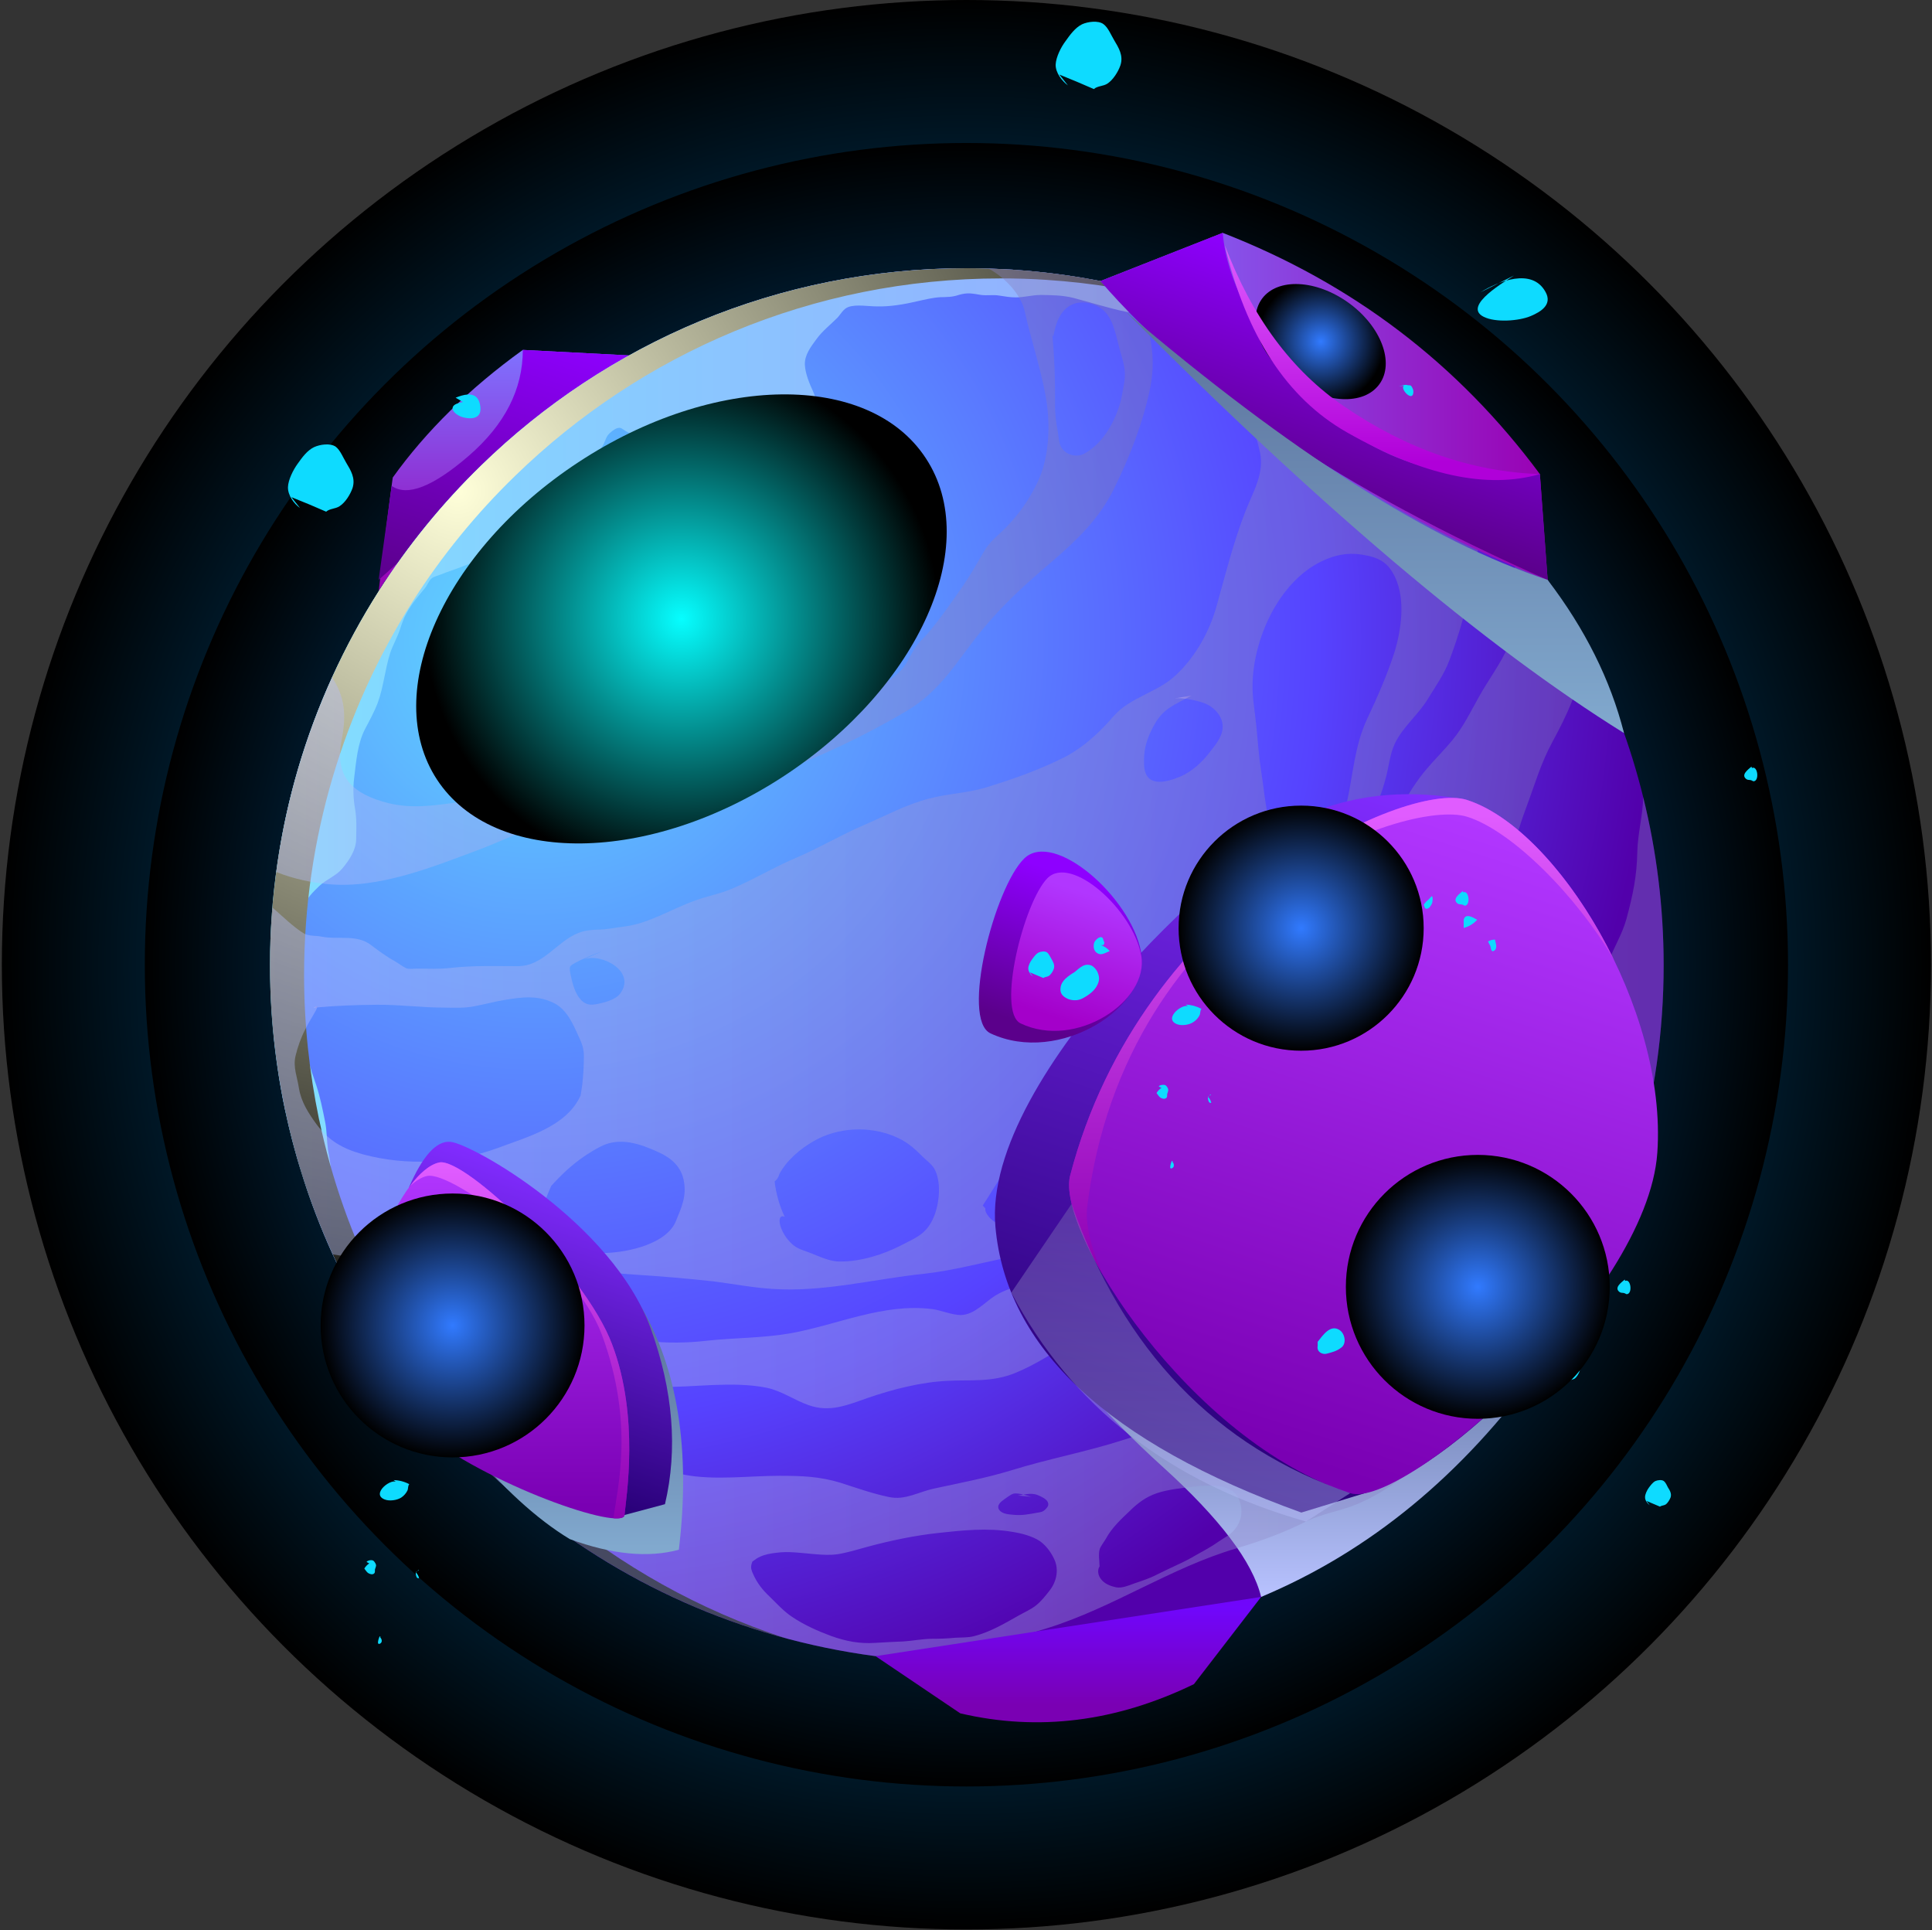 <svg version="1.2" xmlns="http://www.w3.org/2000/svg" viewBox="0 0 946 945" width="946" height="945"><rect x="0" y="0" width="946" height="945" fill="#333333" stroke="none"/><defs><linearGradient id="P" gradientUnits="userSpaceOnUse"/><radialGradient id="g1" cx="473.2" cy="472.3" r="472.3" href="#P"><stop offset="0" stop-color="#009bff"/><stop offset="1"/></radialGradient><radialGradient id="g2" cx="473.2" cy="472.3" r="395.3" href="#P"><stop offset="0" stop-color="#009bff"/><stop offset="1"/></radialGradient><radialGradient id="g3" cx="473.2" cy="472.3" r="402.3" href="#P"><stop offset="0" stop-color="#0092ff"/><stop offset="1"/></radialGradient><linearGradient id="g4" x1="183.4" y1="289.5" x2="183.4" y2="171.3" href="#P"><stop stop-color="#9a00b3"/><stop offset="1" stop-color="#7f72ff"/></linearGradient><linearGradient id="g5" x1="175.6" y1="280.7" x2="220" y2="145.2" href="#P"><stop stop-color="#5b008b"/><stop offset="1" stop-color="#8e00ff"/></linearGradient><radialGradient id="g6" cx="262.1" cy="312.9" r="548" href="#P"><stop offset="0" stop-color="#60dbff"/><stop offset=".7" stop-color="#5643ff"/><stop offset="1" stop-color="#5200ab"/></radialGradient><linearGradient id="g7" x1="132.2" y1="129.3" x2="623" y2="129.3" href="#P"><stop offset="0" stop-color="#81e0ff"/><stop offset="1" stop-color="#97a4ff"/></linearGradient><linearGradient id="g8" x1="493.5" y1="781.8" x2="493.5" y2="644.6" href="#P"><stop stop-color="#b8c2ff"/><stop offset="1" stop-color="#5b729c"/></linearGradient><radialGradient id="g9" cx="224.1" cy="240.3" r="449.1" href="#P"><stop stop-color="#ffffd9"/><stop offset="1"/></radialGradient><linearGradient id="g10" x1="135.3" y1="129.5" x2="562" y2="129.5" href="#P"><stop stop-color="#b8c2ff"/><stop offset="1" stop-color="#7d72b3"/></linearGradient><linearGradient id="g11" x1="205" y1="388.3" x2="814.6" y2="388.3" href="#P"><stop stop-color="#b8c2ff"/><stop offset="1" stop-color="#7d72b3"/></linearGradient><linearGradient id="g12" x1="169" y1="259.8" x2="777.3" y2="259.8" href="#P"><stop stop-color="#b8c2ff"/><stop offset="1" stop-color="#7d72b3"/></linearGradient><linearGradient id="g13" x1="132.3" y1="147.9" x2="730.2" y2="147.9" href="#P"><stop stop-color="#b8c2ff"/><stop offset="1" stop-color="#7d72b3"/></linearGradient><linearGradient id="g14" x1="575.3" y1="338.5" x2="583.5" y2="338.5" href="#P"><stop stop-color="#e8ddff"/><stop offset="1" stop-color="#aa8ad8"/></linearGradient><linearGradient id="g15" x1="153.6" y1="491.1" x2="155.2" y2="491.1" href="#P"><stop stop-color="#e8ddff"/><stop offset="1" stop-color="#aa8ad8"/></linearGradient><linearGradient id="g16" x1="538.8" y1="112" x2="757.8" y2="112" href="#P"><stop stop-color="#7f72ff"/><stop offset="1" stop-color="#9a00b3"/></linearGradient><linearGradient id="g17" x1="437.5" y1="673.8" x2="547" y2="339.4" href="#P"><stop stop-color="#280077"/><stop offset="1" stop-color="#812cff"/></linearGradient><linearGradient id="g18" x1="489.5" y1="667.3" x2="590.6" y2="358.8" href="#P"><stop stop-color="#7a00b3"/><stop offset="1" stop-color="#b136ff"/></linearGradient><linearGradient id="g19" x1="521.5" y1="624.9" x2="521.5" y2="398.9" href="#P"><stop stop-color="#8e00b3"/><stop offset="1" stop-color="#e05cff"/></linearGradient><linearGradient id="g20" x1="226.8" y1="757.4" x2="226.8" y2="645.4" href="#P"><stop stop-color="#81a9ce"/><stop offset="1" stop-color="#5b729c"/></linearGradient><linearGradient id="g21" x1="161.9" y1="694.5" x2="207.6" y2="555.1" href="#P"><stop stop-color="#280077"/><stop offset="1" stop-color="#812cff"/></linearGradient><linearGradient id="g22" x1="426.7" y1="834.7" x2="426.7" y2="781.8" href="#P"><stop stop-color="#7a00b3"/><stop offset=".9" stop-color="#7006fc"/><stop offset="1" stop-color="#7006f9"/></linearGradient><linearGradient id="g23" x1="179.5" y1="737.3" x2="179.5" y2="571.3" href="#P"><stop stop-color="#7a00b3"/><stop offset="1" stop-color="#b136ff"/></linearGradient><linearGradient id="g24" x1="198.9" y1="743.2" x2="198.9" y2="571.4" href="#P"><stop stop-color="#8e00b3"/><stop offset="1" stop-color="#e05cff"/></linearGradient><linearGradient id="g25" x1="474.2" y1="492.2" x2="497.9" y2="420.1" href="#P"><stop stop-color="#5b008b"/><stop offset="1" stop-color="#8e00ff"/></linearGradient><linearGradient id="g26" x1="490.3" y1="489.6" x2="509.8" y2="429.9" href="#P"><stop stop-color="#a400ca"/><stop offset="1" stop-color="#b136ff"/></linearGradient><linearGradient id="g27" x1="514.9" y1="204.3" x2="549.7" y2="98" href="#P"><stop stop-color="#5b008b"/><stop offset="1" stop-color="#8e00ff"/></linearGradient><radialGradient id="g28" cx="723.6" cy="630" r="64.6" href="#P"><stop stop-color="#317aff"/><stop offset="1"/></radialGradient><radialGradient id="g29" cx="637.1" cy="454.4" r="60" href="#P"><stop stop-color="#317aff"/><stop offset="1"/></radialGradient><radialGradient id="g30" cx="646.7" cy="167.2" r="31.2" href="#P"><stop stop-color="#317aff"/><stop offset="1"/></radialGradient><radialGradient id="g31" cx="221.6" cy="648.9" r="64.6" href="#P"><stop stop-color="#317aff"/><stop offset="1"/></radialGradient><linearGradient id="g32" x1="597.7" y1="226.4" x2="597.7" y2="120" href="#P"><stop stop-color="#b000d9"/><stop offset="1" stop-color="#e05cff"/></linearGradient><linearGradient id="g33" x1="493.2" y1="744.9" x2="493.2" y2="589.4" href="#P"><stop stop-color="#b8c2ff"/><stop offset="1" stop-color="#7d72b3"/></linearGradient><linearGradient id="g34" x1="549.2" y1="358.9" x2="549.2" y2="152.6" href="#P"><stop stop-color="#81a9ce"/><stop offset="1" stop-color="#5b729c"/></linearGradient><radialGradient id="g35" cx="333.7" cy="303" r="126.1" href="#P"><stop stop-color="#06feff"/><stop offset="1"/></radialGradient></defs><style>.a{mix-blend-mode:screen;fill:url(#g1)}.b{mix-blend-mode:screen;fill:url(#g2)}.c{mix-blend-mode:screen;fill:url(#g3)}.d{fill:url(#g4)}.e{fill:url(#g5)}.f{fill:url(#g6)}.g{fill:url(#g7)}.h{mix-blend-mode:multiply;fill:url(#g8)}.i{mix-blend-mode:screen;fill:url(#g9)}.j{opacity:.4;mix-blend-mode:multiply;fill:url(#g10)}.k{opacity:.4;mix-blend-mode:multiply;fill:url(#g11)}.l{opacity:.4;mix-blend-mode:multiply;fill:url(#g12)}.m{opacity:.4;mix-blend-mode:multiply;fill:url(#g13)}.n{opacity:.4;mix-blend-mode:multiply;fill:url(#g14)}.o{opacity:.4;mix-blend-mode:multiply;fill:url(#g15)}.p{fill:url(#g16)}.q{fill:url(#g17)}.r{fill:url(#g18)}.s{fill:url(#g19)}.t{mix-blend-mode:multiply;fill:url(#g20)}.u{fill:url(#g21)}.v{fill:url(#g22)}.w{fill:url(#g23)}.x{fill:url(#g24)}.y{fill:url(#g25)}.z{fill:url(#g26)}.A{fill:url(#g27)}.B{fill:#0edbff}.C{mix-blend-mode:screen;fill:url(#g28)}.D{mix-blend-mode:screen;fill:url(#g29)}.E{mix-blend-mode:screen;fill:url(#g30)}.F{mix-blend-mode:screen;fill:url(#g31)}.G{fill:url(#g32)}.H{opacity:.4;mix-blend-mode:multiply;fill:url(#g33)}.I{mix-blend-mode:multiply;fill:url(#g34)}.J{mix-blend-mode:screen;fill:url(#g35)}</style><circle class="a" cx="473.2" cy="472.3" r="472.3"/><circle class="b" cx="473.2" cy="472.3" r="395.3"/><circle class="c" cx="473.2" cy="472.3" r="402.3"/><path class="d" d="m185.4 289.5q4.2-36 6.9-55.7 24.6-34.3 63.7-62.5l52.1 2.7q-105.1 84.3-122.7 115.5z"/><path class="e" d="m308.1 174l-122.7 109.9 6.4-46q11.4 8 37.8-14.8 26.4-22.9 26.4-51.8z"/><path class="f" d="m814.6 472.5c0 32.8-4.6 64.5-13.3 94.5-17.3 60.3-50.8 113.6-95.5 155.3-32 29.8-69.7 53.5-111.3 69.2-37.7 14.4-78.4 22.1-121.1 22.1-6.1 0-12.2-0.1-18.2-0.5-9-0.4-17.8-1.3-26.5-2.3-65.9-8.7-125.8-36-174.3-76.8-18.2-15.2-34.8-32.3-49.4-51.1-11.1-14-21.1-28.9-29.9-44.7-2.1-3.7-4.1-7.5-6.1-11.4 0-0.1-0.1-0.2-0.2-0.3-2.1-4.1-4-8.2-5.9-12.4q0 0 0 0c-5.9-13-11.1-26.5-15.3-40.3-3.2-10-5.8-20.2-8-30.6-0.1 0-0.1-0.2-0.1-0.3-1.5-7.2-2.8-14.6-3.8-22q-3.4-23.8-3.4-48.4c0-9.4 0.3-18.9 1.2-28.1 0.4-5.9 1.1-11.7 1.8-17.5 4.4-33.6 13.8-65.6 27.3-95.3 6.7-14.6 14.3-28.7 22.9-42.1 14.2-22.5 31.1-43.1 50.1-61.6 61.4-59.8 145.3-96.6 237.8-96.6 3.6 0 7.2 0.1 10.7 0.2 3.8 0.1 7.6 0.3 11.5 0.5 19.5 1.3 38.7 4.2 57.2 8.7 10.8 2.6 21.4 5.6 31.8 9.2 7 2.4 13.9 5 20.8 7.9 5.1 2.2 10.1 4.4 15 6.8 0.9 0.4 1.8 0.8 2.6 1.2 33.1 16.2 63.2 37.5 89.2 63.1 3.8 3.6 7.4 7.3 11 11.2 2.4 2.6 4.7 5.2 7 7.9 4 4.4 7.8 9.1 11.6 13.8 13.6 17.3 25.5 35.9 35.5 55.6 11.8 22.9 21 47.3 27.3 72.9 6.5 26.3 10 53.8 10 82.2z"/><path class="g" d="m623 165.8c-1.1 0.2-2.2 0.3-3.4 0.5-3.8 0.7-6.8 0.4-10.6-0.7-2.7-0.8-4.7-1.9-7.6-2.4-4.1-0.6-8-2.4-12.1-2.9-4.4-0.6-8.2-2.3-12.3-3.8-3.3-1.2-5-0.8-8.1 0-3.2 0.8-5.4-0.5-8.2-1.7-3.1-1.3-6.2-1.6-9.5-2.2-8.7-1.8-17.3-4.6-25.8-6.8-5.4-1.3-10.3-1.3-15.7-1.4-4.3 0-8.1 1.2-12.4 1.2-2.8 0-5.3-0.5-8.1-0.9-2.9-0.5-5.9 0.1-8.8-0.3-4.3-0.7-6.6-1.3-11 0-3.2 1.1-5.8 1-9 1.1-3.6 0.2-7.7 1.2-11.3 2-6.4 1.5-13.3 2.7-19.9 2.5-4 0-9.9-1.1-13.8 0.3-2.5 0.9-3.7 3.5-5.4 5.3-3.4 3.4-7.4 6.5-10.2 10.4-2.8 3.8-5.9 7.8-5.7 12.6 0.2 4.2 2.2 9.1 4 13 1.9 4.1 2.6 7.8-1.6 10.5-5.3 3.5-11.4 6.7-17.4 8.4-4.1 1.2-7.7 1.9-11-1-1.3-1.1-2-3.1-3.6-4-1.6-0.8-3.2 0-5 0.6-4.2 1.2-8.4 2.6-12.7 3.3-2.6 0.5-5 1.9-7.6 2.4-3.1 0.5-5.3-1.8-8.6-1-4.6 1.1-9.1 3-13.8 3.2-3.4 0.2-7.7-1.3-10.5-3-1.7-1-2.1-1.9-4-1.4-1.5 0.4-3.8 2.3-4.7 3.5-1.1 1.6-1.5 3.6-2.6 5.3-1.2 1.8-2.3 3.6-3.4 5.5-1.9 3.8-4.3 7.4-6.7 10.8-1.8 2.3-3.1 5.5-5 7.7-1 1.2-3.2 2-4.5 2.9-3.6 2.5-7.3 4.7-10.7 7.4-6.6 5.2-12.9 11-19.7 16-5.1 3.8-12.3 6.1-18.2 8.5-3.7 1.5-7.5 2.6-11.1 4.1-1.2 0.5-3.4 1-4.4 1.9-1.3 1.1-2 3.2-3.2 4.7-3.2 3.9-6.6 7.8-9 12.3-1.5 2.6-2.4 5.3-3.3 8.1-1.3 3.9-3.4 7.4-4.7 11.3-2.6 8-3.2 16.4-6.1 24.4-1.8 4.7-4.2 9-6.4 13.2-3.6 7.2-4.2 15.8-5.2 23.8-0.6 4.7-0.4 10.1 0.4 14.6 0.9 4.9 0.7 10 0.6 15.1 0 5.3-3.4 10.5-6.8 14.5-3.1 3.7-7.7 5.2-11.2 8.5-2.9 2.8-6.4 6.1-7.6 10.1-0.5 1.8-0.1 3.8-0.3 5.7-0.8 4.2-1.9 8.1-2.5 12.4-0.6 5.3-0.7 10.2-0.7 15.6 0 2.6-0.2 5.4-0.1 8 0.1 2.6 1.1 4.9 1.2 7.5 0.2 1.7-0.2 3.5 0 5.3 0.4 2 1.2 4.1 1.6 6 1.2 4.8 2.1 9.4 3 14.1 0.8 4.4 2.5 8.7 3.9 13 1.9 5.8 3.1 11.8 4.3 17.8 0.9 4.5 0.8 9.2 1.4 13.7 0.6 3.7 1.4 7.4 1.6 11.1 0.2 5.6-1.2 11.1-1.3 16.7 0 9.5 3.8 19 6 28.1 0.6 2.5 1.3 5.1 2 7.7-23.5-46.3-36.7-98.6-36.7-154 0-67.3 19.6-130.1 53.2-183 14.4-22.5 31.2-43.1 50.2-61.6 61.4-59.8 145.3-96.6 237.8-96.6 7.5 0 14.8 0.3 22.1 0.7 45.5 2.9 88.6 14.8 127.5 33.8z"/><path class="h" d="m754 669.5q-56.8 78.9-136.5 112.3-6.2-25.7-48.3-63.8-42.2-38.1-74-85.2 315.7-42.2 258.8 36.7z"/><path class="i" d="m384.3 801.9c-48.4-13.1-92.5-36.5-129.9-67.9-35.3-29.5-64.5-66.1-85.5-107.5-13.2-26.1-23.2-54-29.3-83.3-0.1 0-0.1-0.2-0.1-0.3-4.7-22.7-7.3-46.3-7.3-70.4 0-67.3 19.6-130.1 53.2-183 14.4-22.5 31.2-43.1 50.2-61.6 61.4-59.8 145.3-96.6 237.8-96.6 7.5 0 14.8 0.3 22.1 0.7 29.2 1.9 57.3 7.4 84 16.2-21.6-5.9-44.1-9.7-67.3-11.2-7.3-0.5-14.6-0.7-22.1-0.7-92.5 0-176.3 36.8-237.8 96.6-19 18.4-35.8 39-50.2 61.5-33.6 52.9-53.2 115.7-53.2 183 0 24.2 2.6 47.7 7.3 70.5 0 0.1 0 0.2 0.1 0.3 6.1 29.3 16.1 57.2 29.3 83.2 21 41.5 50.2 78 85.5 107.6 33 27.7 71.3 49.2 113.2 62.9z"/><path fill-rule="evenodd" class="j" d="m563.1 190.3c-3.5 16.9-10.1 33.8-17.8 49.3-7.3 14.6-18.1 24.9-30.3 35.4-12.5 10.6-24.2 21.2-34.6 34-11.9 14.6-19.5 29-36.5 39.1-41.2 24.4-86.8 40.5-132.9 51.9-13.4 3.3-25.2 1.7-38.6 3.1-12.8 1.4-24.8 7.9-36.6 12.4-23.1 8.6-50.3 19.9-75.6 17.3-7.3-0.7-16.6-2.5-24.9-5.9 4.4-33.6 13.8-65.6 27.3-95.3 6.2 9.3 7.1 18.5 4.7 30.6-3.7 18.4 5.6 26.6 22.9 31 11.3 2.7 21.1 1.3 32.4-0.2 12.5-1.7 25.5-0.9 38-4 9.6-2.3 17.8-5.7 27.7-7.2 6.1-1 12.1-2.3 18.2-3.4 6.9-1.3 13.3-4.7 20.3-5.3 5.6-0.5 11.5 0.3 17.1 0.2 16.9-0.4 28.8-10.2 43.3-17.9 10.3-5.4 19.6-10.1 30.5-14.2 8.4-3.1 17.9-6.9 24.1-13.7 2.6-3 3.8-6.5 6.2-10.2 2-3.1 4.4-4.9 6.5-7.5 6.1-7.1 11.7-15.4 17.1-23.1 3.6-5.2 6.6-10.6 9.8-16 3.1-5.7 7-8.2 11.4-12.7 6.3-6.5 11-13.3 14.9-21.2 6.3-12.5 6.8-29.7 4.2-43.5-2.6-14-7.1-27.1-10.2-41.1-1.9-8.2-9.5-16.2-17.6-20.7 3.8 0.1 7.6 0.3 11.5 0.5 19.5 1.3 38.7 4.2 57.2 8.7 9.4 14.5 14.1 31.7 10.3 49.6zm-14.8-19.1c-1.7-6.1-2.8-14-7.4-18.7-3.6-3.8-10.9-5.7-15.7-3.5-10.3 4.4-8.8 20.7-10 14.1 1.1 11.6 1.5 22.8 1.4 34.4-0.1 4.8 0.5 9.4 1.4 14.1 0.4 2.4 0.4 5.1 1.6 7.3 2.3 3.9 7.6 5.3 11.5 3.1 8.6-4.8 14.1-14.3 17-23.4 1.2-3.6 1.7-7.7 2.4-11.5 1-5.8-0.6-10.4-2.2-15.9z"/><path fill-rule="evenodd" class="k" d="m814.6 472.5c0 32.8-4.6 64.5-13.3 94.5-0.7 1.2-1.5 2.4-2.3 3.5-6.9 9.7-13.5 19.5-20.4 29.1-3.8 5.4-6.8 11.6-11.2 16.6-3.9 4.5-9.2 8-13.7 12.1-10.8 9.7-16.7 24.4-22.7 37.4-13.4 28.5-36 57.7-66.1 70.5-8.3 3.6-17.1 4.6-25.4 8.7-11.2 5.6-22 9.5-34 13.1-32.4 9.5-60.3 29-92.7 39.1-19.4 6-38.3 11.6-57.6 16-9-0.4-17.8-1.3-26.5-2.3-65.9-8.7-125.8-36-174.3-76.8-18.2-15.2-34.8-32.3-49.4-51.1 9.6 2.4 18.6 6.8 27.9 9.8 8.9 2.8 18 3.9 26.5 7.9 9.1 4.2 16.7 8.3 26.6 10.4 16.4 3.4 32.8 7.8 49.2 11 14.5 2.8 31.7 0.5 46.4 0.5 11.1 0 19.6 0.3 29.9 3.4 8.1 2.6 15.6 5.3 23.8 7 8.1 1.7 14.5-2.6 22.3-4.2 12.9-2.8 25.3-5.1 38-9 18.1-5.6 36.7-9 54.9-14.9 11.1-3.6 22-7 33.6-8.9 7.2-1.2 14.4-0.1 21.8-1.2 11.2-1.8 21.5-4.9 32.1-9 16.9-6.3 29.7-14 43.6-25.2 6.5-5.2 12.6-12.7 19.3-17.5 6-4.2 8.8-3.8 12.7-10.6 8.4-14.1 20.3-26.2 28.2-40.8 8.2-15.1 8.9-29 12.4-45.5 3.8-18.3 12.6-34.4 21.5-50.5 4.5-8.1 8.8-15.6 11.8-24.4 2.7-7.6 6.7-13.4 8.9-21.4 3.1-11.5 5.1-20.8 5.3-32.7 0.2-9 2.7-17.9 2.9-26.8 6.5 26.3 10 53.8 10 82.2zm-325.4 266.6c1.5 2.2 4.9 2.3 7.2 2.5 3.9 0.4 7.6-0.3 11.3-1 1.8-0.3 2.8-0.3 4.1-1.6 1-1 1.9-2 1.3-3.5-0.6-1.6-3.2-2.8-4.6-3.4-2.4-1.1-4.9-0.8-7.4-0.4-1.7-0.4-3.7-0.8-5-0.4-1.3 0.4-3.3 2-4.5 2.8-1.7 1.2-3.7 2.9-2.4 5zm26.7 23.6c-1.5-3.1-3.9-6.2-6.7-8.2-3.9-2.6-9.3-3.9-13.8-4.6-11.9-2-24.3-0.7-36.1 0.6-11.8 1.3-23.2 3.7-34.7 6.8-4.7 1.3-9.6 2.8-14.5 3.6-3.7 0.5-7 0.3-10.8 0-6.2-0.5-13.1-1.6-19.3-0.7-2.6 0.3-5.4 0.8-7.8 1.9-1.2 0.5-2.5 1.4-3.8 2.4 0 0.2-0.4 0.9-0.5 1.7-0.4 1.6 0.3 3.2 1 4.7 1.9 4.2 4.5 7.5 7.8 10.6 3.6 3.5 7.1 7.4 11.2 10.1 5.8 3.9 12.5 6.9 19 9.3 7.2 2.6 14 3.9 21.6 3.4 4.6-0.3 9.2-0.5 13.8-0.7 4.6-0.3 9-1.2 13.7-1.3 3.8 0 7.7-0.1 11.5-0.5 3.3-0.2 6.4 0 9.5-0.8 7.8-2 14.9-6.2 21.8-10.1 2.8-1.6 5.7-2.8 8.3-4.8 2.7-2.1 4.8-4.8 6.9-7.5 3.5-4.5 4.7-10.7 1.9-15.9zm90.8-28.6c-3-7.7-14.4-7.2-21.2-6.4-6.2 0.8-13 1.3-19 3.3-5.3 1.8-9.2 4.7-13.1 8.5-4.6 4.4-8.9 8.3-11.9 13.8-0.8 1.4-2.5 3.6-3 5-0.8 2.5-0.1 6.1-0.1 8.6-0.9 1.2-1.3 4.2 1.3 6.9 1.7 1.8 4.4 2.8 6.8 3.3 2.9 0.5 5.9-0.8 8.6-1.8 3.8-1.3 7.6-2.5 11.1-4.3 3.2-1.6 6.6-3.2 9.8-4.7 3.3-1.5 6.3-3 9.5-4.9 3.7-2.1 7.6-4.1 11.2-6.7 2.6-1.8 5.6-3.2 7.7-5.7 3.7-4.5 4.4-9.5 2.3-14.9zm-101.7-1.3l-6.8-0.7c1 0 1.9-0.3 2.9-0.4 1.6 0.4 3 0.9 3.9 1.1z"/><path class="l" d="m777.3 317.4v1.4c-0.4 9.4-4.2 15.9-7.6 24.5-2.7 6.9-5.9 13.1-9.4 19.6-6 11-8.8 21.3-13.2 33-6.8 18.4-10.3 37.2-21 53.9-9.7 14.9-11.9 33.2-19.8 49.1-8.8 17.8-22.4 30.5-36.9 43.5-6.5 5.8-11.9 12.8-17.7 19.1-6.2 6.7-11 15.4-18.5 20.7-16 11.7-33.6 21.7-49.3 34.1-9.4 7.3-16.1 17.1-26.5 23.2-10.4 6.2-21.6 10.5-31.9 16.8-9.3 5.7-18.4 11.8-28.5 15.9-11.5 4.6-21.1 3.2-32.9 3.8-13.1 0.6-26.7 4.1-39 8.3-10.2 3.6-18.8 7.3-29.2 3.6-6.9-2.4-13.2-7-20.5-8.5-16.9-3.4-36.2 0-53.4-0.4-13.5-0.4-28.3-3.5-41.5-6.1-12.9-2.6-23.5-11.6-36.1-15.3-15.4-4.5-33.5-0.7-48.5-6.6-6.1-2.3-11.9-7.2-17.3-10.6q-1.8-1.1-3.5-2.2c-2.1-3.7-4.1-7.5-6.1-11.4 3.7 1.6 7.3 3.2 11.1 5 19.6 9.4 44 7.9 65.1 11.6 23.7 4.2 47.5 10.4 71.5 13.1 9.7 1.1 19.5 1 29.1-0.1 13.6-1.5 27.6-1.3 40.9-3.6 23.2-4.1 45.8-15 69.9-11.9 4.5 0.6 9.4 2.9 14 2.9 6.7-0.3 11.3-6.1 16.7-9.5 9.5-5.9 19.5-4.8 27.8-12.6 8.3-7.7 17.3-12.7 27.3-17.8 26.1-13.2 47.2-34.7 67.7-55.2 17.1-17.1 33.7-35.1 45.5-56.5 11.5-20.9 9.2-45.8 17.8-67.6 6.3-15.5 11.6-30.1 21.7-43.8 4.9-6.6 10.9-12.2 16.1-18.5 5.5-6.7 8.9-13.9 13.1-21.4 4.7-8.4 10.6-16.1 14.4-24.9 3.5-8.5 3.2-16 3.1-24.9-0.2-9.7 0-19.6 0-29.3 13.6 17.3 25.5 35.9 35.5 55.6z"/><path fill-rule="evenodd" class="m" d="m730.2 248c-0.4 1.7-0.9 3.4-1.4 5-3.2 10-6.6 19.6-8.2 30-2.2 14.2-6 27.2-11 40.5-2.6 6.8-6.7 12.5-10.4 18.6-4.7 7.8-12.3 13.7-16.2 21.9-2.4 5-2.9 11-4.3 16.3-2.2 8.5-5.6 17.2-10.2 24.7-9.4 15.3-12.6 32.4-17.3 49.4-5.2 18.6-10.5 39.4-23.4 54.4-9.2 10.7-18.1 20.8-29.3 29.6-5.7 4.5-11.7 8.2-17.8 12.2-7.9 5.1-15 11.4-22.6 17.1-8.8 6.8-17.7 13.8-26.2 21.1-7.7 6.6-13.2 14.9-21.8 20.3-6.5 4-13.7 5.9-21.2 7.5-12.1 2.6-24.3 5.7-36.6 7-24.6 2.6-49.1 9.1-74.2 7.4-9.6-0.6-19.3-2.5-28.9-3.7-12.9-1.4-25.7-2.5-38.6-3.3-14.1-0.9-28.6-2.8-42.5-5.1-12.3-2.1-24.2-6.4-36.8-7-13.6-0.5-26.8 1.6-40.1 3.6-9.4 1.3-19 0.1-28.3-1.4q0 0 0 0c-5.9-13-11.1-26.5-15.3-40.3-3.2-10-5.8-20.2-8-30.6-0.1 0-0.1-0.2-0.1-0.3-1.5-7.2-2.8-14.6-3.8-22q-3.4-23.8-3.4-48.4c0-9.4 0.3-18.9 1.2-28.1 4.1 3.5 10.4 9.7 15.5 12.7 2.1 1.2 5.7 0.9 8.2 1.4 8.1 1.7 17.5-1.3 24.5 4.2 3.6 2.7 7.5 5.6 11.5 7.8 1.8 1 3.9 2.7 5.7 3.5 1.5 0.6 3.6 0.2 5.2 0.2 5.4 0 10.8 0.3 16.2-0.3 11.2-1.3 22.3-0.9 33.5-0.9 12.3-0.1 18.8-12.1 29.5-16.3 3.2-1.2 6.2-1.5 9.6-1.6 4.2 0 8.5-1 12.8-1.5 12.2-1.5 23.4-8.8 34.9-12.8 5.5-2 11.3-3.1 16.8-5.3 11.2-4.6 21.7-11.1 33-15.8 11.3-4.9 21.7-11.1 32.9-15.9 10.5-4.5 20.7-10.1 31.9-12.9 9-2.4 18.3-2.6 27.3-5.3 12.4-3.8 24.8-8.1 36.5-13.8 10.2-4.7 19-12.7 26.2-21.1 8.3-9.6 21.8-11.6 30.9-20.5 9.4-8.9 16.2-21.2 19.6-33.5 4.4-15.7 8.2-31.1 14.1-46.3 3.7-9.6 9.3-18.3 7.2-28.8-1.3-6-3.1-11.6-4.9-17.3-0.8-2.4-1.2-4.6-1.6-7-0.9-4.1-2.9-8-3.6-12.1-0.8-4.5-1.4-9.1-1.6-13.6-0.2-4.7-1.5-7.5-4.4-11.3-2.9-3.8-6.4-5.2-10.6-7.4-0.9-0.4-3.5-1.6-5.7-3 7 2.4 13.9 5 20.8 7.9 5.1 2.2 10.1 4.4 15 6.8 0.9 0.4 1.8 0.8 2.6 1.2 33.1 16.2 63.2 37.5 89.2 63.1 3.8 3.6 7.4 7.3 11 11.2 2.4 2.6 4.7 5.2 7 7.9zm-450.8 229.2c0.6 3.2 1.9 8 3.8 10.7 2.2 3.2 4.5 4.4 8.2 3.8 3.7-0.6 9.9-2.1 12.2-5.2 8.1-10.6-8.5-20-17.7-16.9l8.3-3.6q0.3-0.1 0.4-0.2c-1.9 0.6-14.6 5.6-15.4 7.4-0.5 1.1 0 2.8 0.2 4zm-35.6 84.8c14.3-5.4 33.6-10.4 40.5-25.7 0.3-1.7 0.5-3.5 0.8-5.2 0.5-4.7 0.8-9.3 0.8-14 0-3.9-1-6.3-2.6-9.8-2.8-6.1-5.6-12.7-11.6-16-8-4.2-15.9-3.2-24.4-1.8-4.9 0.8-9.6 2.1-14.4 3-5 1.1-10.1 0.9-15.1 0.8-11.2 0-22.2-1.5-33.3-1.4-10 0.1-19.3 0.4-29.2 1.3-0.3 1.5-3.6 6.2-5.8 10.7-2.1 4-3.8 8.8-4.8 13.1-1.3 5.5 0.9 10.4 1.7 15.9 1.1 6.6 4.6 12 8.5 17.4 6.2 8.3 12.8 12 22.7 14.8 21.6 5.8 45.2 4.6 66.2-3.1zm91 15.9c-1.3-6.7-6-10.9-12.1-13.7-9.1-4.2-19-7.7-28.4-3-6.1 3.1-11.7 7.1-16.7 11.6-2.7 2.5-5.3 5.1-7.7 7.8-2.6 5.7-4.6 11.6-5.7 17.8 5.5-1.7 8.3 2.1 9.5 4.1 1.5 2.7 4.2 5.7 6.8 7.3 4.7 2.8 11.1 3.9 16.4 3.6 10.8-0.4 29.6-4.4 34.1-15.7 2.8-6.8 5.3-12.2 3.8-19.8zm122.6-5.9c-1.5-2.4-4.3-4.3-6.2-6.3-4.2-4.2-7.7-7.1-13.3-9.4-12.6-5.2-27.6-4.4-39.4 2.3-6.6 3.8-13.3 9.4-16.9 16.2-0.4 1.5-1.1 2.7-2.3 3.6 0.7 6 2.3 11.7 4.9 17.3-4.2-1.9-3.1 7.2 3.7 13.4 2.4 2.3 5.8 3.1 8.9 4.3 4.7 1.8 9.5 4.3 14.7 4.2 10.1 0 21-3.4 29.9-8 7.6-3.9 12.5-5.7 15.9-14 2.7-6.4 3.8-17.3 0.1-23.6zm44.3 10.7c-2.8-5-6.9-4.8-11.5-6.8-3 4.9-6 9.6-9 14.3l1.3 1.4c-0.6 2.2 3.3 6.4 5.4 6.9 2.5 0.5 6.3-2.6 8.2-4.2 3.5-2.8 8.2-6.9 5.6-11.6zm96.9-228.2c-0.6-4.9-5-9-9.6-10.5-2.3-0.8-5.5-1.5-8.5-1.9-8.2 4.2-12.3 6.4-16.5 15-3 6-4.1 10.8-3.8 17.3 0.4 11.2 10.3 8.9 17.7 5.8 5.9-2.5 11-7.3 14.8-12.4 3-3.8 6.6-8.2 5.9-13.3zm84.6-71.7c-3.6-7.8-8.3-10-16.5-11.3-7.1-1.1-13.4 0.3-19.8 3.4-21 10.3-33.3 38.1-33.6 60.4-0.1 6.8 1.3 13.9 1.9 20.6 0.7 7.2 1.2 14.3 2.3 21.4 1.1 6.8 1.7 14.1 3.1 20.8 1.3 6.1 4.6 13.4 6.5 18.8-0.2-2.9 5.9-4.1 9.2-4.1 3.7 0 7 0.3 10.3-1 7.6-3 11.3-11.6 13-19.4 3-13.8 3.7-27.3 9.8-40.4 5-10.6 9.8-21.5 13.4-32.7 3.4-11.1 5.4-25.7 0.4-36.5z"/><path class="n" d="m583.5 340.5c-1.1 0.6-2.1 1.1-3 1.6-1.9-0.3-3.7-0.4-5.2-0.2z"/><path class="o" d="m155.3 493.2c-0.5 0.1-1.1 0.1-1.7 0.1 1.4-0.8 1.9-0.8 1.7-0.1z"/><path class="p" d="m538.8 137.6l59.9-23.6q95.3 37.1 155.3 118.1l3.8 51.8q-113.6-43.5-219-146.3z"/><path class="q" d="m756.5 664.4q-50.2 54.5-88.2 66.6l-31.1 9.5q-142-51.1-149.8-140c-6.6-74.7 121.2-189.3 155.8-203q34.5-13.6 75-5.9z"/><path class="r" d="m811.5 564.4c-5 70.7-124.4 175-150.4 166.6-78.5-25.2-144.2-128.3-137.1-155.5 34.8-133.8 164.2-193.4 194.2-183.9 44.5 14.1 98.3 102.2 93.3 172.8z"/><path class="s" d="m540.5 624.9c-12.6-21.3-19-39.9-16.5-49.4 34.8-133.8 164.2-193.4 194.2-183.9 25.1 8 53.2 39.5 72 78.2-18.2-31.3-50-63.1-71.7-69.9-29.9-9.6-167.7 39.8-186.2 191.3-0.8 7.2 1.3 19.2 8.2 33.7z"/><path class="t" d="m228.7 707.5l10.7-44.7q46.6-70.6 74.1-23.8 27.6 46.7 18.9 119.7-22.5 6.1-53.4-5.2-24.3-14.7-50.3-46z"/><path class="u" d="m200.2 581.4q10.1-23.3 20.3-22.4c10.3 0.8 79.2 39.5 98.1 91.3q16.5 45.7 7 86.1l-19.8 5.3z"/><path class="v" d="m617.5 781.8l-32.9 42.7q-57.1 27.7-114.4 14.3l-41.5-28z"/><path class="w" d="m185.4 613.5c3.4-15.7 17.3-41.9 29.7-44.4 12.4-2.6 71.1 53.1 84.6 89 13.6 35.8 6.8 75.5 6.1 83.6-0.7 8.1-67.2-14.4-100.8-42q-33.6-27.6-19.6-86.2z"/><path class="x" d="m305.8 741.7c-0.1 1.4-2.1 1.8-5.4 1.6 1.6-13.9 10.6-45.8-5.7-89.9-13.4-35.9-73.1-80.2-85.5-77.7-2.8 0.6-5.6 2.4-8.4 4.9 4.5-6 9.5-10.5 14.3-11.5 12.4-2.6 71.1 53.1 84.6 89 13.6 35.8 6.8 75.5 6.1 83.6z"/><path class="y" d="m485 505.9c-14.7-6.9 2-71.5 16.5-85.6 14.5-14.1 52.2 18.8 57.2 45.7 5 26.8-40 55.7-73.7 39.9z"/><path class="z" d="m499.7 501c-11.8-5.8 1.6-59.4 13.2-71.1 11.7-11.6 41.9 15.6 45.9 37.9 4 22.3-32 46.2-59.1 33.2z"/><path class="A" d="m598.7 114q3 36.4 43.9 81 40.9 44.5 111.4 37.1l3.8 51.8q-149.9-66.2-219-146.3z"/><path class="B" d="m716.4 436.9c2.7-1.3 3.7 5.5 1.3 6.4-0.8 0.3-0.9-0.3-1.6-0.4-0.8-0.3-1.5 0-2.3-0.5-3-2.1 0.8-4.8 2.5-6.2z"/><path class="B" d="m857.8 376c2.7-1.3 3.7 5.5 1.3 6.4-0.8 0.3-0.9-0.2-1.6-0.4-0.8-0.3-1.5 0-2.3-0.5-3-2.1 0.7-4.7 2.4-6.2z"/><path class="B" d="m795.7 627.1c2.7-1.3 3.7 5.5 1.3 6.4-0.8 0.3-0.9-0.2-1.6-0.4-0.8-0.3-1.5 0-2.3-0.5-3-2.1 0.8-4.8 2.5-6.2z"/><path class="B" d="m728.6 460.9q1.6-0.9 3.4-0.9c0.2 1.4 1.6 4.3-0.5 5.5-1.8 0.9-1.3-2.2-2.1-3z"/><path class="B" d="m505.8 478.1c-1.1-0.8-2.3-2.4-2.3-4 0-1.4 1-3.4 1.9-4.5 0.9-1.2 1.8-2.6 3.2-3.3 1.1-0.5 3.1-0.8 4.1 0 0.9 0.7 1.5 2.1 2.1 3.1 0.8 1.4 1.8 3 1.2 4.9-0.4 1.2-1.4 2.8-2.5 3.5-0.8 0.5-1.9 0.4-2.6 1q-3.3-1.4-6.7-2.8z"/><path class="B" d="m187.8 648.2c-1.2-0.8-2.4-2.5-2.4-4 0.1-1.5 1.1-3.4 1.9-4.5 0.9-1.3 1.9-2.7 3.2-3.3 1.1-0.5 3.1-0.8 4.2 0 0.9 0.6 1.4 2.1 2 3 0.9 1.5 1.9 3 1.2 4.9-0.4 1.3-1.4 2.8-2.4 3.5-0.9 0.6-2 0.5-2.7 1.1q-3.3-1.5-6.7-2.8z"/><path class="B" d="m807.8 736.9c-1.1-0.8-2.4-2.4-2.3-4 0-1.4 1-3.4 1.8-4.5 0.9-1.2 1.9-2.6 3.2-3.3 1.1-0.5 3.2-0.8 4.2 0 0.9 0.7 1.5 2.1 2 3.1 0.9 1.4 1.9 3 1.3 4.9-0.5 1.2-1.4 2.8-2.5 3.5-0.9 0.5-1.9 0.4-2.7 1q-3.3-1.4-6.6-2.8z"/><path class="B" d="m763.2 675.3c-1.1-0.8-2.4-2.4-2.3-4 0-1.4 1-3.3 1.8-4.5 0.9-1.2 1.9-2.6 3.3-3.2 1-0.6 3.1-0.9 4.1-0.1 0.9 0.7 1.5 2.1 2 3.1 0.9 1.4 1.9 3 1.3 4.9-0.5 1.2-1.4 2.8-2.5 3.5-0.9 0.5-1.9 0.4-2.6 1.1q-3.4-1.5-6.7-2.8z"/><path class="B" d="m146.9 248.7c-2.9-2-6-6.2-5.9-10.2 0.1-3.6 2.6-8.5 4.7-11.4 2.2-3.1 4.7-6.6 8.1-8.2 2.8-1.3 7.9-2.1 10.6-0.2 2.2 1.7 3.6 5.3 5.1 7.8 2.2 3.7 4.7 7.6 3.1 12.5-1.1 3.1-3.5 7-6.3 8.8-2.1 1.4-4.8 1.1-6.6 2.7q-8.4-3.7-17-7.1z"/><path class="B" d="m522.9 41.8c-2.9-2.1-6.1-6.2-6-10.2 0.2-3.7 2.6-8.5 4.8-11.4 2.2-3.1 4.7-6.6 8.1-8.3 2.8-1.3 7.9-2 10.5-0.1 2.3 1.7 3.7 5.3 5.2 7.8 2.2 3.7 4.7 7.6 3.1 12.4-1.1 3.2-3.6 7.1-6.3 8.9-2.1 1.4-4.9 1.1-6.7 2.7q-8.4-3.7-16.9-7.1z"/><path class="B" d="m567.4 531.9c0.3-0.7 1.7-0.8 2.3-0.8 0.9 0 1.3 0.3 1.8 1.1 0.9 1.4 0.5 1.8 0 3.4-0.1 0.6 0.2 1.3-0.4 1.9-0.6 0.5-1.2 0.5-1.9 0.3-1.5-0.4-2-1.5-2.9-2.7q0.9-1.5 2.4-2.5z"/><path class="B" d="m574.2 568.5q-0.1 0.2-0.1 0.4c0.7 0.5 1.1 2.3 0 2.9-2.2 1.3-0.5-3.1-0.3-3.5z"/><path class="B" d="m686 633c1.1-0.6 2.1 0.4 2.4 1.4 0.2 1-0.2 1.8-0.2 2.8-0.1 1.3-0.1 1.7-1.5 1.8-0.8 0-2.1-0.3-2.7-0.9 0.7-2.1 0.9-2.9 2.4-4.9z"/><path class="B" d="m591.4 536.9q1.3 1.2 1.7 3c-1.2 0.3-1.4-0.9-1.6-1.9-0.2-1.4 0.4-1 1.1-2.2q0.2 0.1 0.4 0.1z"/><path class="B" d="m700.6 439.2c0.9-1.3 0.9 0.8 0.9 1.2-0.1 1-0.1 1.7-0.7 2.6-0.4 0.8-1.2 1.8-2.1 1.9-1.3 0.1-1.1-1.2-1.6-1.9q0.9-1.5 2.3-2.5z"/><path class="B" d="m684.8 189.2c1.1-0.2 2.5-0.8 3.6-0.8 0.3 0 0.8 0.2 1.1 0.2 1.2 0.1 1.2-0.1 1.8 0.8 0.6 1.1 0.9 1.8 0.7 3.1-0.6 4.2-6.6-2.2-4.6-3.7z"/><path class="B" d="m223.1 194.7c3.7-1.5 8.5-2.8 10.8 0.5 1.2 1.7 1.8 5.3 1 7.1-1.4 3.2-6 2.7-8.8 1.8-1.6-0.5-4.7-2.4-4.5-4.3 0.3-2.2 3.2-2.4 5.1-3z"/><path class="B" d="m712.7 637.9c-0.9-6.5-2.1-13 3.8-16.4 3.1-1.9 8.9-2.5 11.9-0.3 2.2 1.6 4 4.6 5.4 6.8 2 3.3 1.5 3.3 0.4 6.3-2.4 7-4 11.5-10.9 11.6-9.1 0-10.5-7.1-10.6-15.9z"/><path class="B" d="m716.7 450.3c0.8-3.5 4.7-1.1 6.6 0q-2.8 3-6.6 4z"/><path class="B" d="m200.6 616.5c0.7-3.4 4.7-1.1 6.5 0.1q-2.7 2.9-6.5 3.9z"/><path class="B" d="m200.6 671.3c0.7-3.4 4.7-1 6.5 0.1q-2.7 2.9-6.5 4z"/><path class="B" d="m586.5 479.1c2.5-3.1 6.2-8.7 10.8-5.6 2.6 1.8 3.4 6.6 0.8 8.5-2.3 1.7-4.5 2.2-7.2 3-2 0.5-5-0.8-4.4-3.8z"/><path class="B" d="m672.1 620.3c2.5-3.1 6.2-8.8 10.8-5.7 2.6 1.9 3.4 6.6 0.8 8.5-2.3 1.8-4.5 2.3-7.1 3-2.1 0.6-5.1-0.8-4.5-3.8z"/><path class="B" d="m659.2 152.5c4 0.6 10.7 1 10.3 6.5-0.3 3.2-4.1 6.3-7 5-2.7-1.2-4.2-2.8-6.1-4.8-1.5-1.5-1.8-4.8 1.1-5.7z"/><path class="B" d="m645.2 656.9c2.5-3.1 6.2-8.8 10.8-5.7 2.6 1.8 3.4 6.6 0.8 8.5-2.3 1.8-4.5 2.3-7.1 3-2.1 0.6-5.1-0.8-4.5-3.8z"/><path class="B" d="m524.6 477.1c3-1.9 5.5-5.9 9.6-4.5 1.3 0.5 2.5 1.9 3.1 3.1 1 2.3 1.2 3.8 0.2 6.1-1.3 3.2-4.7 5.6-7.7 7.1-2.1 1.1-5.1 1-7.2 0-2.4-1.2-3.7-2.7-3.3-5.4 0.5-4.4 6-7 9.2-9z"/><path class="B" d="m539 462.7q2.6 0.9 4.4 2.9c-1.7 0.6-3.6 2-5.4 1.4-2.3-0.9-2.8-3.1-2.3-5.3 0.3-1.2 2.5-3.4 3.8-2.8 0.6 0.2 0.7 1.1 0.9 1.7 0.5 1.1 0.5 0.9-0.1 2.1z"/><path class="B" d="m615.1 456.9c5-12.3 23.9-26.7 37.3-23 5.8 1.6 10.4 4.1 11.3 10.5 0.7 4.6-0.5 10.9-3.5 14.6-3.9 4.8-12 7.7-17.6 9.2-9.5 2.4-19.2 5.1-28.8 6.9-4.9 1-9 0.7-6.7-4.7 4.5-10.7 12.5-19.7 21.1-27.2z"/><path class="B" d="m580.6 491.8q4.1 0.2 7.7 2.1c-0.7 0.8-0.5 1.9-0.8 2.8-0.6 1.5-1.9 2.9-3.2 3.7-2.1 1.4-5.7 1.9-8 1-7.2-2.8 3.8-11.3 6.2-8.3z"/><path class="B" d="m179.5 764.7c0.3-0.7 1.7-0.9 2.3-0.9 0.9 0 1.3 0.4 1.8 1.2 0.9 1.4 0.5 1.8 0 3.3-0.1 0.7 0.2 1.4-0.4 2-0.5 0.5-1.2 0.5-1.8 0.3-1.6-0.4-2.1-1.5-3-2.7q0.9-1.5 2.4-2.5z"/><path class="B" d="m186.3 801.3q-0.1 0.2-0.1 0.4c0.7 0.5 1.2 2.2 0 2.9-2.2 1.2-0.5-3.2-0.3-3.5z"/><path class="B" d="m203.5 769.7q1.3 1.2 1.7 2.9c-1.2 0.3-1.4-0.9-1.6-1.8-0.2-1.5 0.5-1 1.2-2.2q0.2 0 0.3 0.1z"/><path class="B" d="m192.7 724.6q4.1 0.1 7.7 2c-0.7 0.8-0.5 2-0.8 2.9-0.6 1.4-1.9 2.9-3.2 3.7-2.1 1.3-5.7 1.8-8 0.9-7.2-2.7 3.8-11.2 6.2-8.2z"/><path class="B" d="m645.2 158.8c2.4 1.7 5 3 6.9 5.3 2.1 2.6 4.2 4.9 5.9 7.9 0.8 1.5 2.8 4.7-0.1 5.1-3.3 0.5-8.9-3.8-11.3-5.4-4-2.8-7.8-5.4-10.7-9.4-1.5-2.1-3.7-5.6-2.2-8.1 1.2-2.1 3-2.4 5.3-2.4 2.4 0.1 3.7 0.8 5.6 2.3 0.8 0.7 5 4.9 3.6 6z"/><path class="B" d="m669.7 434.2c3.4-2.2 10.1-5 12.7-0.1 1.3 2.4-0.8 3.8-2.9 4.7-2.3 1-6.9 1.3-9.2 0.1-4.3-2.1 4.7-7.2 5.9-8z"/><path class="B" d="m724.9 143.1c8.6-5.3 25.3-12.3 31.9-0.1 3.3 6-2 9.5-7.2 11.7-5.9 2.5-17.3 3.3-23.1 0.4-10.9-5.4 11.8-18 14.8-20.2z"/><path class="B" d="m204.8 646.5c-0.2-9.7 13.4-12.3 20.5-9.6 3.3 1.2 7.5 4.5 9.6 7.2 1.8 2.3 4.6 6.4 4.5 9.5-0.1 2.8-1.9 3.1-3.8 4.3-3.4 2.1-6.7 4.3-10.2 6.4-4.7 2.7-10.1 4.2-14.9 0.6-4.6-3.5-5.7-9.3-6.6-14.6z"/><path class="B" d="m681.2 658.1c-0.1-6.8 9.4-8.7 14.4-6.8 2.3 0.8 5.3 3.1 6.8 5.1 1.2 1.6 3.2 4.5 3.1 6.6-0.1 2-1.3 2.2-2.7 3.1-2.4 1.4-4.7 3-7.1 4.4-3.3 2-7.1 3-10.5 0.4-3.2-2.4-4-6.5-4.6-10.2z"/><circle class="C" cx="723.6" cy="630" r="64.6"/><circle class="D" cx="637.1" cy="454.4" r="60"/><path class="E" d="m675.4 188.1c-7.6 10.5-26.6 9.6-42.5-2-15.8-11.5-22.6-29.3-15-39.8 7.6-10.4 26.6-9.5 42.5 2 15.9 11.5 22.6 29.4 15 39.8z"/><circle class="F" cx="221.6" cy="648.9" r="64.6"/><path class="G" d="m658.2 199q46 31.4 95.8 33.1-38.9 11.2-94.6-20.5-44-25.1-59.7-91.6 20 52.8 58.5 79z"/><path class="H" d="m495.2 632.8l29.5-43.4q38 107.8 136.4 141.6l-21.6 13.9q-100.3-28.5-144.3-112.1z"/><path class="I" d="m757.8 283.9q27.5 36 37.4 75-102.1-63.5-244-206.3 120.8 103.1 206.6 131.3z"/><path class="J" d="m453.3 224.3c27.9 42.3-3.1 111.9-69.1 155.4-66.1 43.5-142.3 44.4-170.2 2-27.8-42.4 3.1-112 69.2-155.4 66.1-43.5 142.3-44.4 170.1-2z"/></svg>